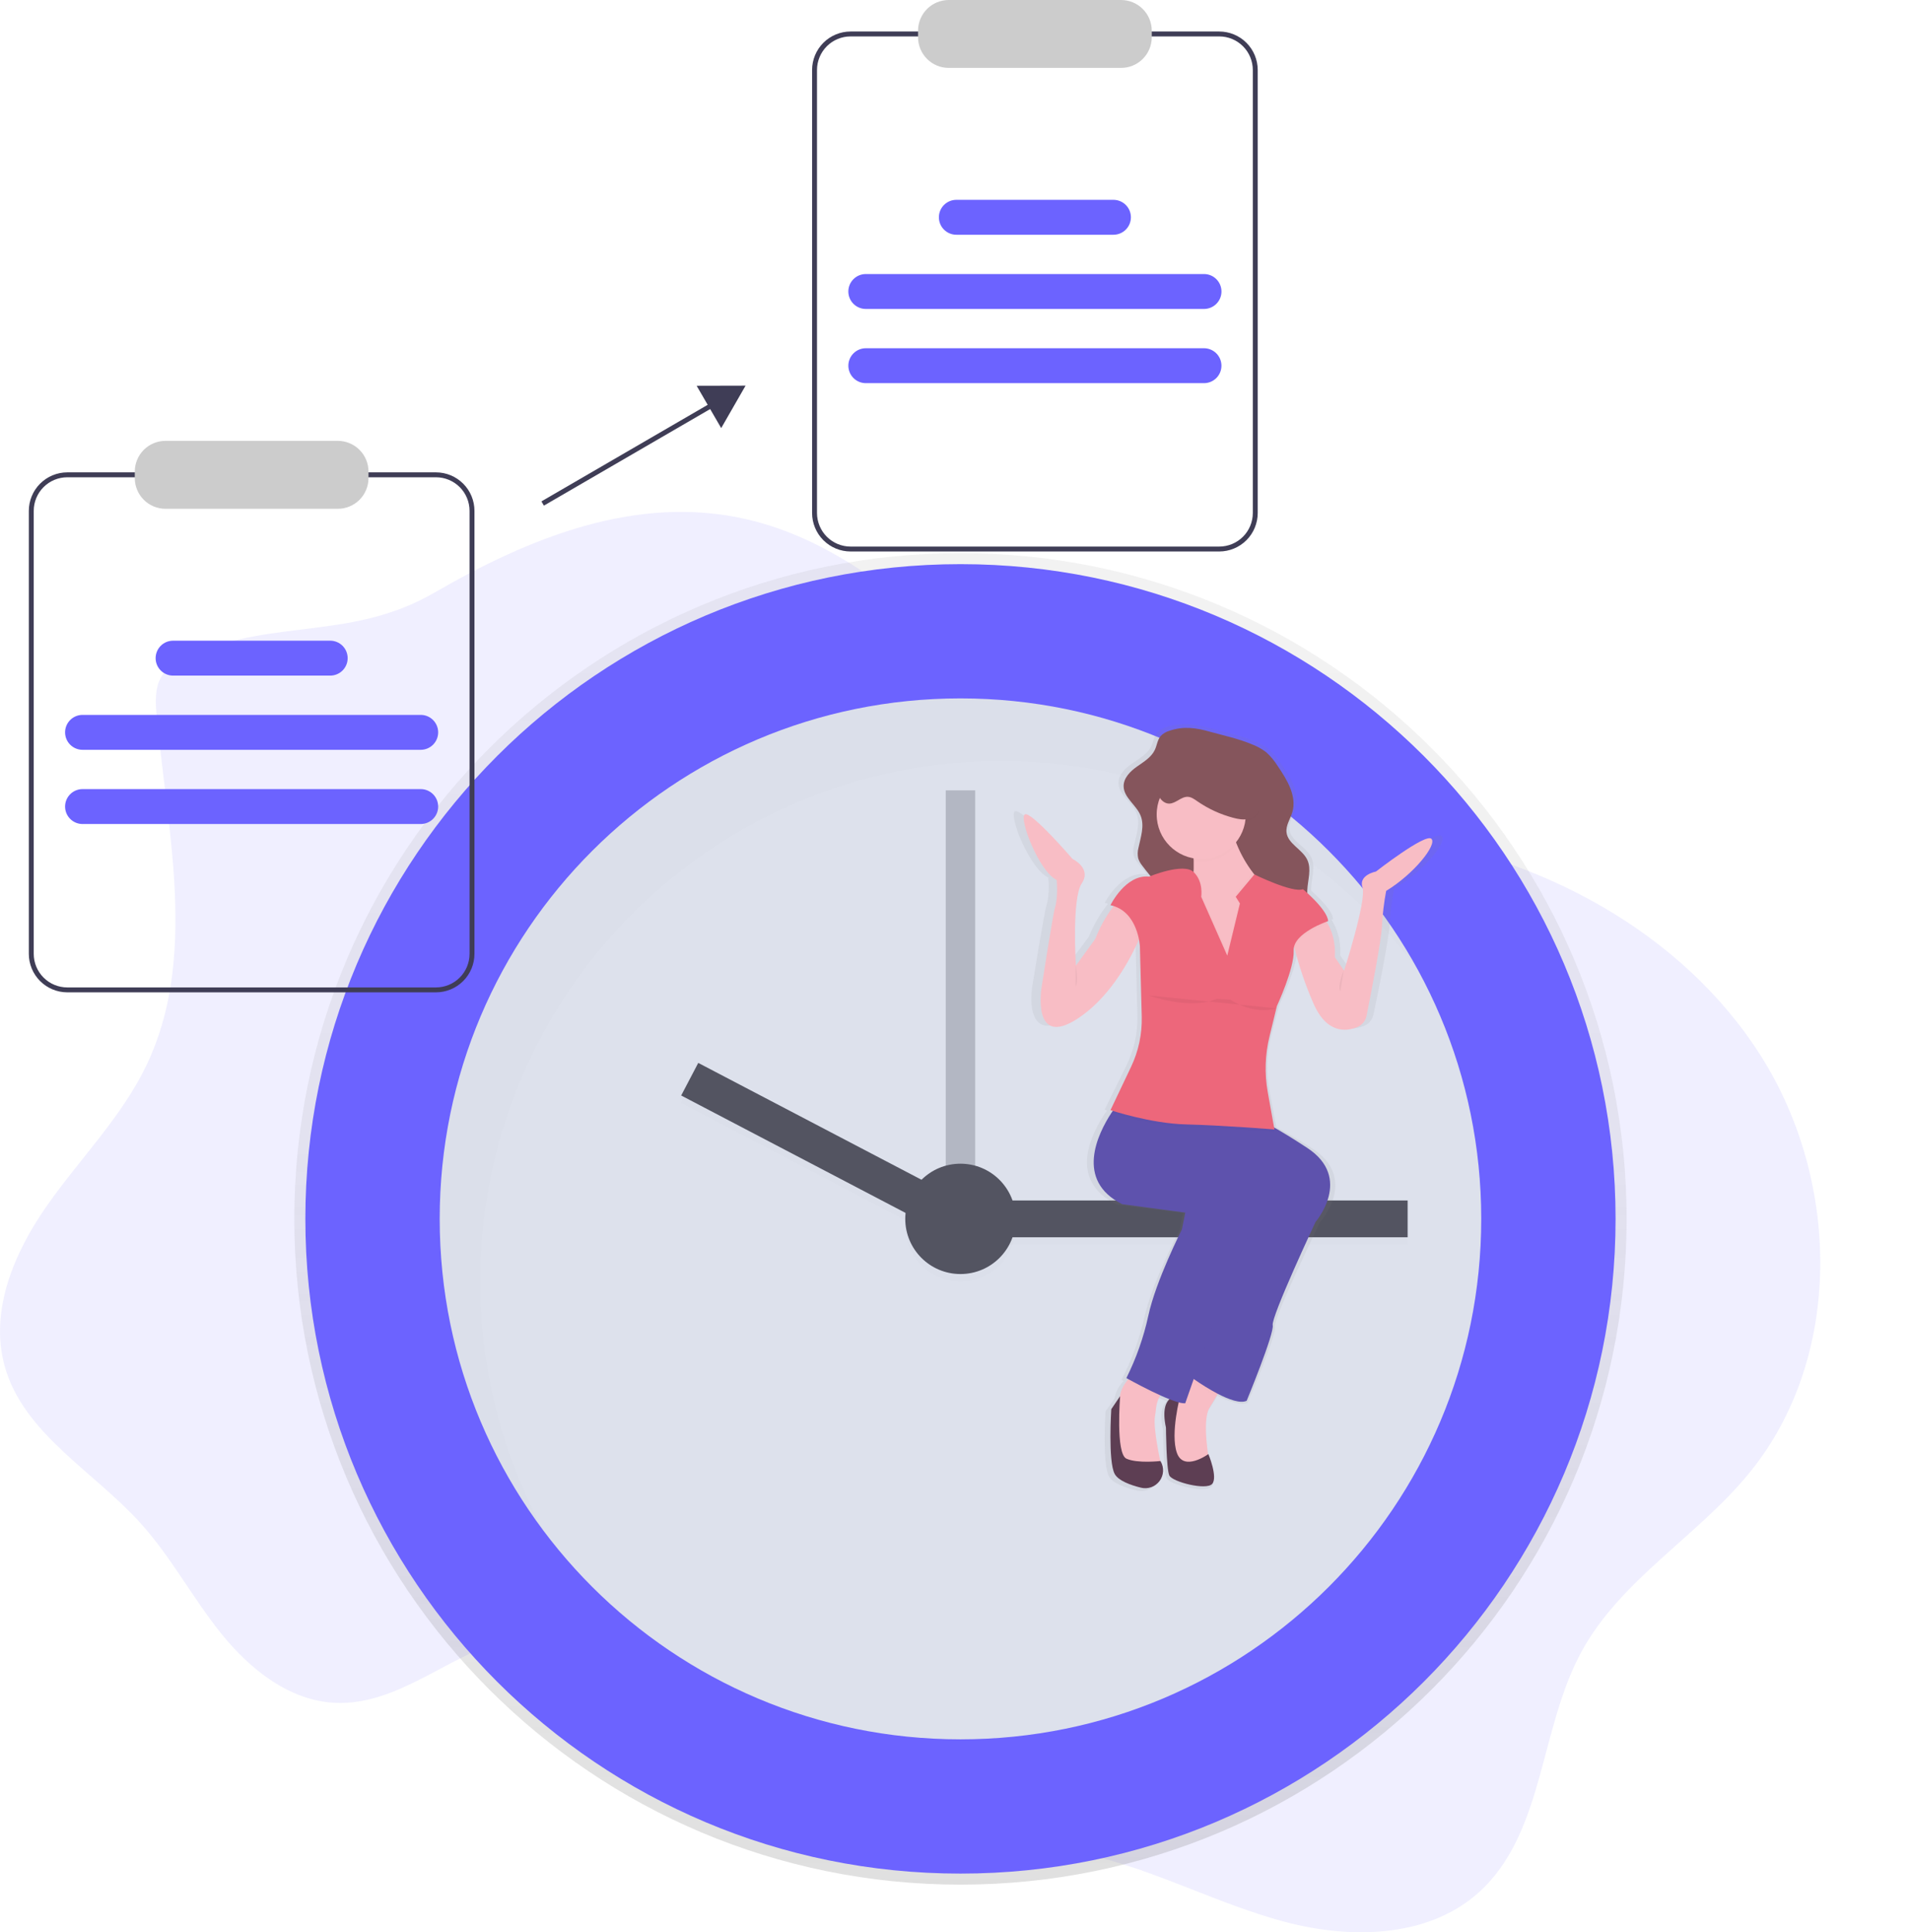 <svg width="530" height="536" viewBox="0 0 530 536" fill="none" xmlns="http://www.w3.org/2000/svg">
<g clip-path="url(#clip0)">
<path opacity="0.1" d="M53.309 181.451C50.011 182.819 46.625 184.574 44.812 187.65C42.892 190.9 43.122 194.935 43.48 198.695C46.595 231.305 54.8 265.987 40.63 295.526C33.752 309.856 22.248 321.34 13.098 334.355C3.947 347.369 -2.962 363.618 1.287 378.928C6.475 397.636 25.838 408.008 38.889 422.405C47.432 431.818 53.422 443.256 61.393 453.158C69.363 463.061 80.286 471.785 93.011 472.366C111.311 473.208 126.201 457.418 144.145 453.76C162.527 450.016 181.038 459.546 195.943 470.953C210.848 482.361 224.405 496.181 241.771 503.303C260.951 511.175 282.571 509.971 302.761 514.7C321.143 519.011 338.065 528.179 356.315 533.066C374.565 537.954 395.955 537.658 410.095 525.174C428.523 508.849 427.073 479.769 438.843 458.173C449.775 438.108 471.176 426.129 485.581 408.391C511.5 376.464 510.652 327.666 488.644 292.944C466.636 258.222 426.772 237.198 386.008 231.724C367.626 229.26 348.697 229.596 331.024 223.99C283.719 208.99 255.569 155.249 207.274 144.066C176.575 136.97 146.718 149.26 120.569 164.386C97.872 177.518 76.931 171.661 53.309 181.451Z" fill="#6C63FF"/>
<path d="M266.517 522.797C368.605 522.797 451.364 440.112 451.364 338.115C451.364 236.118 368.605 153.433 266.517 153.433C164.428 153.433 81.67 236.118 81.67 338.115C81.67 440.112 164.428 522.797 266.517 522.797Z" fill="url(#paint0_linear)"/>
<path d="M266.517 519.736C366.913 519.736 448.3 438.421 448.3 338.115C448.3 237.808 366.913 156.494 266.517 156.494C166.121 156.494 84.734 237.808 84.734 338.115C84.734 438.421 166.121 519.736 266.517 519.736Z" fill="#6C63FF"/>
<path d="M266.517 482.493C346.326 482.493 411.024 417.853 411.024 338.115C411.024 258.377 346.326 193.736 266.517 193.736C186.707 193.736 122.009 258.377 122.009 338.115C122.009 417.853 186.707 482.493 266.517 482.493Z" fill="#DDE1EC"/>
<path opacity="0.3" d="M270.602 219.245H262.432V346.788H270.602V219.245Z" fill="#535461"/>
<g opacity="0.1">
<path opacity="0.1" d="M390.599 335.054H275.197V345.257H390.599V335.054Z" fill="black"/>
<path opacity="0.1" d="M193.722 296.88L188.985 305.919L261.597 343.91L266.334 334.871L193.722 296.88Z" fill="black"/>
<path opacity="0.1" d="M266.517 355.461C274.977 355.461 281.835 348.608 281.835 340.156C281.835 331.703 274.977 324.85 266.517 324.85C258.056 324.85 251.198 331.703 251.198 340.156C251.198 348.608 258.056 355.461 266.517 355.461Z" fill="black"/>
</g>
<path d="M390.599 333.013H275.197V343.217H390.599V333.013Z" fill="#535461"/>
<path d="M266.368 332.842L193.756 294.851L189.018 303.89L261.63 341.881L266.368 332.842Z" fill="#535461"/>
<path d="M266.517 353.42C274.977 353.42 281.835 346.568 281.835 338.115C281.835 329.662 274.977 322.81 266.517 322.81C258.056 322.81 251.198 329.662 251.198 338.115C251.198 346.568 258.056 353.42 266.517 353.42Z" fill="#535461"/>
<g opacity="0.1">
<path opacity="0.1" d="M133.233 355.461C133.233 275.721 197.929 211.082 277.74 211.082C300.141 211.062 322.239 216.254 342.283 226.246C362.328 236.238 379.768 250.756 393.224 268.65C368.632 224 321.143 193.736 266.506 193.736C186.695 193.736 121.999 258.375 121.999 338.115C121.952 369.44 132.149 399.923 151.038 424.925C139.324 403.646 133.198 379.747 133.233 355.461Z" fill="black"/>
</g>
<path d="M400.035 231.907C398.32 230.26 383.879 241.09 383.879 241.09C383.879 241.09 378.737 242.029 379.963 245.554C381.188 249.08 374.575 268.823 374.575 268.823L371.884 265.063C372.145 260.65 370.93 257.523 369.745 255.574C369.648 255.416 369.551 255.263 369.454 255.12L369.924 254.957C369.745 252.549 365.89 248.881 363.842 247.085C363.842 246.825 363.842 246.575 363.842 246.31C363.97 243.432 365.124 240.397 363.842 237.79C362.392 234.815 358.149 233.321 357.791 230.056C357.577 228.107 358.894 226.347 359.476 224.469C360.865 219.98 357.98 215.398 355.223 211.531C354.289 210.081 353.152 208.772 351.847 207.644C350.604 206.736 349.24 206.008 347.793 205.481C343.754 203.848 339.623 203.027 335.456 201.909C331.458 200.848 327.771 200.343 323.712 201.675C322.749 201.934 321.869 202.439 321.159 203.139C320.194 204.22 320.066 205.761 319.433 207.052C318.412 209.128 316.211 210.368 314.265 211.7C312.32 213.031 310.369 214.858 310.359 217.153C310.359 220.413 314.087 222.464 315.332 225.5C316.497 228.326 315.332 231.474 314.684 234.453C314.413 235.416 314.387 236.431 314.607 237.407C314.864 238.134 315.252 238.808 315.751 239.397C316.522 240.417 317.349 241.366 318.172 242.335L317.794 242.483C310.941 241.779 306.534 250.473 306.534 250.473C306.851 250.539 307.152 250.615 307.448 250.702L307.157 251.08C305.087 253.766 303.394 256.724 302.128 259.87L296.511 267.39C296.511 267.39 295.285 248.585 298.226 244.356C301.168 240.126 295.535 237.54 295.535 237.54C295.535 237.54 283.28 223.908 281.58 225.081C279.88 226.255 285.742 241.065 290.884 243.417C290.884 243.417 291.394 248.116 290.373 251.171C289.755 253.105 286.457 273.502 286.457 273.502C286.457 273.502 283.52 290.659 296.986 282.175C305.733 276.675 311.385 267.206 314.265 261.258C314.466 260.839 314.655 260.44 314.832 260.059C314.965 260.69 315.056 261.329 315.103 261.972L315.613 281.629C315.743 286.491 314.68 291.311 312.519 295.669L306.519 307.826L307.188 308.03L306.785 308.612C302.832 314.422 296.112 327.488 309.945 334.146L328.328 336.498L327.348 341.196C327.348 341.196 319.76 355.532 317.554 365.404C316.184 371.449 314.044 377.294 311.186 382.796L311.753 383.097C311.636 383.229 311.513 383.367 311.396 383.51C310.281 384.762 309.544 386.305 309.271 387.958L306.779 391.489C306.779 391.489 305.799 406.059 307.76 409.59C308.832 411.518 312.391 412.743 315.419 413.457C319.913 414.523 323.538 409.886 321.154 406.064L321.123 406.013H321.077C320.566 403.641 319.004 396.279 319.514 393.484C319.657 392.688 319.79 391.897 319.857 391.091C319.98 390.032 320.302 389.005 320.806 388.066C320.888 387.907 320.975 387.754 321.062 387.601L321.327 387.714C322.149 388.066 322.961 388.397 323.732 388.688C322.537 389.775 321.69 392.025 322.711 396.652C322.711 396.652 322.808 408.228 323.691 410.049C324.575 411.87 334.461 414.278 336.176 412.401C337.892 410.523 335.073 404.054 335.073 404.054L334.986 404.116C334.42 400.366 333.72 393.652 335.441 391.009C336.135 389.943 336.809 388.841 337.412 387.811L337.785 387.173C340.981 388.765 344.362 389.963 346.21 389.132C346.21 389.132 354.288 370.327 353.798 367.98C353.308 365.633 366.283 339.069 366.283 339.069C366.283 339.069 377.297 326.825 363.837 318.387C359.563 315.698 356.448 313.892 354.186 312.673L352.292 302.775C351.318 297.587 351.492 292.248 352.802 287.133L354.845 279.348L355.013 278.685C355.013 278.685 360.155 268.109 359.91 263.171C359.891 262.787 359.934 262.403 360.038 262.033C360.094 262.268 360.155 262.513 360.222 262.768C361.573 267.9 363.352 272.911 365.542 277.746C369.449 286.552 375.244 285.853 378.42 284.603C379.1 284.34 379.704 283.912 380.177 283.359C380.651 282.805 380.979 282.142 381.132 281.43C382.276 275.95 385.416 260.599 385.615 256.36C385.793 253.045 386.203 249.746 386.841 246.488C394.898 241.779 401.751 233.555 400.035 231.907Z" fill="url(#paint1_linear)"/>
<path d="M340.093 382.52C340.093 382.52 339.015 384.678 337.54 387.27C336.963 388.29 336.319 389.387 335.661 390.443C333.327 394.172 335.661 406.054 335.661 406.054L330.554 406.753L325.448 404.202L324.514 395.58V389.275L330.335 382.77L332.888 379.954L340.093 382.52Z" fill="#F8BDC5"/>
<g opacity="0.1">
<path opacity="0.1" d="M340.093 382.52C340.093 382.52 339.015 384.678 337.54 387.27C335.285 386.066 333.106 384.727 331.014 383.26L330.565 382.944L330.325 382.77L332.878 379.954L340.093 382.52Z" fill="black"/>
</g>
<path d="M365.057 338.941C365.057 338.941 352.695 365.271 353.165 367.603C353.635 369.934 345.934 388.576 345.934 388.576C344.178 389.402 340.951 388.214 337.907 386.637C335.612 385.415 333.395 384.052 331.269 382.556L330.82 382.24L330.549 382.046L350.841 325.886L332.888 312.729L331.56 311.754L323.533 305.836L348.043 310.265C348.043 310.265 348.896 310.157 353.405 312.678C355.57 313.887 358.577 315.698 362.734 318.422C375.546 326.825 365.057 338.941 365.057 338.941Z" fill="#5E52AD"/>
<g opacity="0.03">
<path opacity="0.03" d="M365.057 338.941C365.057 338.941 352.695 365.271 353.165 367.603C353.635 369.934 345.934 388.576 345.934 388.576C344.178 389.402 340.951 388.214 337.907 386.637C335.612 385.415 333.395 384.052 331.269 382.556L330.82 382.24L330.549 382.046L350.841 325.886L332.888 312.729L331.56 311.754L323.533 305.836L348.043 310.265C348.043 310.265 348.896 310.157 353.405 312.678C355.57 313.887 358.577 315.698 362.734 318.422C375.546 326.825 365.057 338.941 365.057 338.941Z" fill="black"/>
</g>
<path d="M327.501 387.178C327.501 387.178 321.434 386.244 323.538 396.035C323.538 396.035 323.63 407.513 324.473 409.299C325.315 411.085 334.736 413.493 336.365 411.631C337.994 409.768 335.313 403.361 335.313 403.361C335.313 403.361 328.435 408.371 326.566 403.009C324.697 397.647 327.501 387.178 327.501 387.178Z" fill="#5D3E53"/>
<path d="M323.298 385.316C322.636 385.946 322.098 386.693 321.71 387.52C321.228 388.456 320.922 389.473 320.806 390.52C320.745 391.316 320.617 392.106 320.485 392.892C319.903 396.213 322.134 406.054 322.134 406.054L313.27 407.452L310.007 403.958L309.307 396.269C310.178 393.633 310.649 390.882 310.706 388.107C310.706 386.102 311.727 384.311 312.749 383.005C313.441 382.133 314.235 381.347 315.113 380.663C315.113 380.663 325.167 383.683 323.298 385.316Z" fill="#F8BDC5"/>
<g opacity="0.1">
<path opacity="0.1" d="M323.298 385.316C322.636 385.946 322.098 386.693 321.71 387.52C318.08 385.882 314.265 383.816 312.876 383.051L312.769 382.995C313.461 382.123 314.255 381.337 315.133 380.653C315.133 380.653 325.167 383.683 323.298 385.316Z" fill="black"/>
</g>
<path d="M351.99 331.952C351.99 331.952 346.164 342.905 342.426 351.992C339.975 357.961 334.91 372.174 331.703 381.224L331.233 382.561C329.824 386.566 328.885 389.275 328.885 389.275C328.263 389.279 327.645 389.188 327.051 389.004C326.5 388.856 325.882 388.658 325.223 388.413L324.483 388.132C323.748 387.846 322.951 387.515 322.19 387.168C318.483 385.515 314.531 383.362 313.096 382.576L312.555 382.275C315.291 376.797 317.334 370.999 318.636 365.016C320.735 355.231 327.965 341.038 327.965 341.038L328.9 336.375L311.406 334.044C298.227 327.462 304.63 314.489 308.393 308.729C309.035 307.729 309.728 306.764 310.471 305.836L324.468 308.897C324.468 308.897 326.674 309.601 331.576 311.77L333.827 312.79C336.575 314.05 339.955 315.672 344.04 317.754C357.817 324.713 351.99 331.952 351.99 331.952Z" fill="#5E52AD"/>
<path d="M322.047 405.355C322.546 406.196 322.785 407.165 322.734 408.14C322.683 409.116 322.344 410.055 321.76 410.838C321.175 411.622 320.372 412.215 319.451 412.543C318.53 412.871 317.532 412.919 316.584 412.681C313.719 411.972 310.323 410.758 309.302 408.845C307.438 405.35 308.368 390.902 308.368 390.902L310.819 387.29C310.819 387.29 309.537 403.253 312.57 404.636C315.603 406.019 322.017 405.284 322.017 405.284L322.047 405.355Z" fill="#5D3E53"/>
<path d="M324.529 202.71C323.597 202.969 322.751 203.471 322.078 204.164C321.159 205.236 321.057 206.766 320.434 208.047C319.463 210.087 317.37 211.337 315.511 212.638C313.653 213.939 311.799 215.771 311.789 218.046C311.789 221.281 315.363 223.311 316.527 226.316C317.635 229.122 316.527 232.239 315.909 235.193C315.652 236.149 315.627 237.153 315.838 238.121C316.082 238.839 316.452 239.508 316.931 240.096C319.183 243.157 321.981 245.871 323.487 249.355C324.631 252.003 324.948 254.926 325.249 257.799C325.683 261.931 326.117 266.14 325.331 270.221C325.254 270.465 325.254 270.727 325.331 270.971C325.465 271.205 325.676 271.386 325.928 271.481C327.414 272.203 329.03 272.616 330.68 272.698C332.33 272.779 333.98 272.526 335.529 271.954C337.079 271.382 338.497 270.503 339.698 269.37C340.899 268.237 341.858 266.872 342.518 265.359C343.54 263.048 343.933 260.258 345.955 258.758C346.191 258.563 346.475 258.434 346.777 258.385C347.254 258.398 347.716 258.553 348.105 258.829C350.729 260.247 353.91 260.288 356.836 259.707C358.603 259.355 360.411 258.727 361.58 257.35C363.883 254.615 362.601 250.529 362.754 246.963C362.877 244.111 363.975 241.101 362.754 238.519C361.376 235.57 357.326 234.091 356.989 230.867C356.785 228.938 358.041 227.188 358.598 225.331C359.92 220.878 357.173 216.337 354.549 212.506C353.666 211.076 352.584 209.78 351.337 208.654C350.16 207.758 348.859 207.037 347.476 206.511C343.631 204.894 339.71 204.078 335.732 202.976C331.923 201.889 328.415 201.384 324.529 202.71Z" fill="#85555C"/>
<path d="M344.06 269.267H330.529V247.361C330.931 245.257 331.166 243.124 331.233 240.983C331.233 240.264 331.233 239.529 331.233 238.79C331.106 236.178 330.564 233.571 329.145 231.979C325.412 227.785 341.272 228.484 341.272 228.484C341.759 230.41 342.391 232.296 343.162 234.127C344.311 236.983 345.839 239.672 347.706 242.121C349.349 244.3 351.454 246.089 353.869 247.361C363.183 252.023 344.06 269.267 344.06 269.267Z" fill="#F8BDC5"/>
<g opacity="0.1">
<path opacity="0.1" d="M343.146 234.127C341.772 235.916 339.935 237.297 337.833 238.119C335.73 238.941 333.443 239.173 331.218 238.79C331.09 236.178 330.549 233.571 329.13 231.979C325.397 227.785 341.257 228.484 341.257 228.484C341.744 230.41 342.375 232.296 343.146 234.127Z" fill="black"/>
</g>
<path d="M333.327 238.279C340.154 238.279 345.689 232.75 345.689 225.928C345.689 219.107 340.154 213.577 333.327 213.577C326.499 213.577 320.965 219.107 320.965 225.928C320.965 232.75 326.499 238.279 333.327 238.279Z" fill="#F8BDC5"/>
<path d="M384.64 247.131C384.033 250.363 383.644 253.632 383.476 256.916C383.287 261.115 380.294 276.338 379.202 281.772C379.064 282.468 378.756 283.12 378.305 283.669C377.854 284.218 377.275 284.648 376.618 284.919C373.585 286.159 368.07 286.853 364.363 278.124C362.273 273.321 360.577 268.356 359.292 263.278C358.838 261.571 358.497 259.836 358.271 258.084L366.441 253.656C367.21 254.375 367.861 255.21 368.371 256.13C369.5 258.064 370.659 261.166 370.414 265.538L372.967 269.267C372.967 269.267 379.263 249.692 378.073 246.197C376.883 242.703 381.806 241.769 381.806 241.769C381.806 241.769 395.567 231.055 397.201 232.683C398.835 234.31 392.335 242.468 384.64 247.131Z" fill="#F8BDC5"/>
<path d="M317.702 256.452C317.064 258.275 316.331 260.063 315.506 261.809C312.759 267.711 307.377 277.114 299.043 282.552C286.217 290.939 289.015 273.93 289.015 273.93C289.015 273.93 292.155 253.707 292.747 251.794C293.682 248.763 293.212 244.106 293.212 244.106C288.315 241.774 282.719 227.097 284.348 225.928C285.977 224.76 297.624 238.279 297.624 238.279C297.624 238.279 302.991 240.83 300.177 245.039C297.364 249.248 298.543 267.874 298.543 267.874L303.94 260.431C305.141 257.325 306.754 254.394 308.735 251.717C309.756 250.325 310.471 249.483 310.471 249.483L317.702 256.452Z" fill="#F8BDC5"/>
<g opacity="0.1">
<path opacity="0.1" d="M368.376 256.13C366.661 256.763 360.017 259.441 359.282 263.273C358.828 261.566 358.487 259.831 358.261 258.079L366.431 253.651C367.206 254.37 367.862 255.207 368.376 256.13Z" fill="black"/>
</g>
<g opacity="0.1">
<path opacity="0.1" d="M317.702 256.452C317.064 258.275 316.331 260.063 315.506 261.809C315.19 259.503 313.887 253.605 308.735 251.702C309.756 250.309 310.471 249.468 310.471 249.468L317.702 256.452Z" fill="black"/>
</g>
<g opacity="0.1">
<path opacity="0.1" d="M344.06 269.267H330.529V247.361C330.931 245.257 331.166 243.124 331.233 240.983C334.016 243.667 333.327 247.825 333.327 247.825L340.557 264.15L344.06 249.718L342.896 247.855L347.696 242.152C349.339 244.331 351.443 246.12 353.859 247.391C363.183 252.023 344.06 269.267 344.06 269.267Z" fill="black"/>
</g>
<g opacity="0.1">
<path opacity="0.1" d="M353.619 313.999C353.619 313.999 343.019 313.157 333.822 312.759L332.898 312.719C331.591 312.668 330.345 312.627 329.125 312.596C320.199 312.382 310.104 309.265 308.388 308.719C309.032 307.722 309.727 306.76 310.471 305.836L324.468 308.897C324.468 308.897 326.674 309.601 331.576 311.77L323.533 305.836L348.043 310.265C348.043 310.265 348.896 310.157 353.405 312.678L353.619 313.999Z" fill="black"/>
</g>
<path d="M344.06 250.626L342.896 248.763L348.074 242.575C348.074 242.575 358.751 247.804 361.549 246.656C361.549 246.656 368.315 252.268 368.545 255.513C368.545 255.513 358.751 258.773 358.981 263.676C359.211 268.579 354.334 279.052 354.334 279.052L352.292 287.429C351.035 292.506 350.861 297.79 351.781 302.939L353.645 313.31C353.645 313.31 338.949 312.147 329.135 311.912C319.321 311.678 308.143 307.954 308.143 307.954L313.867 295.919C315.931 291.575 316.942 286.807 316.818 282.001L316.308 262.518C316.308 262.518 315.843 252.733 308.138 251.1C308.138 251.1 312.335 242.478 318.861 243.177C318.861 243.177 328.369 239.213 331.193 241.891C334.016 244.57 333.322 248.769 333.322 248.769L340.552 265.094L344.06 250.626Z" fill="#ED677B"/>
<g opacity="0.1">
<path opacity="0.1" d="M324.406 223.382C326.28 223.382 327.751 221.398 329.625 221.5C330.595 221.551 331.427 222.168 332.229 222.724C335.258 224.82 338.629 226.374 342.191 227.316C343.575 227.683 345.041 227.959 346.43 227.622C347.819 227.285 349.121 226.194 349.279 224.77C349.318 224.143 349.235 223.514 349.034 222.918C347.462 217.445 343.904 212.754 339.056 209.761C337.116 208.572 334.747 207.664 332.597 208.409C330.656 209.077 329.405 210.893 328.001 212.388C326.943 213.508 325.741 214.482 324.427 215.286C323.405 215.903 321.874 216.306 321.286 217.439C320.178 219.551 321.92 223.362 324.406 223.382Z" fill="black"/>
</g>
<path d="M324.406 222.918C326.28 222.918 327.751 220.934 329.625 221.036C330.595 221.087 331.427 221.704 332.229 222.26C335.258 224.356 338.629 225.91 342.191 226.852C343.575 227.219 345.041 227.494 346.43 227.158C347.819 226.821 349.121 225.729 349.279 224.306C349.318 223.679 349.235 223.05 349.034 222.454C347.462 216.981 343.904 212.29 339.056 209.297C337.116 208.108 334.747 207.2 332.597 207.945C330.656 208.613 329.405 210.429 328.001 211.924C326.943 213.043 325.741 214.018 324.427 214.822C323.405 215.439 321.874 215.842 321.286 216.975C320.178 219.107 321.92 222.893 324.406 222.918Z" fill="#85555C"/>
<path opacity="0.05" d="M318.754 276.139C318.754 276.139 330.182 280.333 337.647 277.073L341.38 277.308C341.38 277.308 347.584 281.654 354.145 279.71" fill="black"/>
<path opacity="0.05" d="M372.865 269.15C372.865 269.15 371.001 273.578 371.93 274.976L372.865 269.15Z" fill="black"/>
<path opacity="0.05" d="M298.461 267.752C298.461 267.752 299.396 272.18 298.461 273.578V267.752Z" fill="black"/>
</g>
<path d="M120.986 275.275H18.67C15.841 275.271 13.129 274.146 11.129 272.146C9.128 270.146 8.003 267.433 8 264.605V141.705C8.003 138.876 9.128 136.164 11.129 134.164C13.129 132.163 15.841 131.038 18.67 131.035H120.986C123.814 131.038 126.527 132.163 128.527 134.164C130.527 136.164 131.652 138.876 131.656 141.705V264.605C131.652 267.433 130.527 270.146 128.527 272.146C126.527 274.146 123.814 275.271 120.986 275.275ZM18.67 132.397C16.202 132.399 13.836 133.381 12.091 135.126C10.346 136.871 9.364 139.237 9.362 141.705V264.605C9.364 267.072 10.346 269.439 12.091 271.184C13.836 272.929 16.202 273.91 18.67 273.913H120.986C123.453 273.91 125.82 272.929 127.565 271.184C129.31 269.439 130.291 267.072 130.294 264.605V141.705C130.291 139.237 129.31 136.871 127.565 135.126C125.82 133.381 123.453 132.399 120.986 132.397H18.67Z" fill="#3F3D56"/>
<path d="M93.745 141.137H45.911C43.654 141.135 41.491 140.237 39.896 138.642C38.3 137.047 37.403 134.883 37.4 132.627V130.804C37.403 128.548 38.3 126.385 39.896 124.789C41.491 123.194 43.654 122.297 45.911 122.294H93.745C96.001 122.297 98.164 123.194 99.76 124.789C101.355 126.385 102.253 128.548 102.255 130.804V132.627C102.253 134.883 101.355 137.047 99.76 138.642C98.164 140.237 96.001 141.135 93.745 141.137Z" fill="#CCCCCC"/>
<path d="M116.748 207.998H22.908C22.272 207.999 21.641 207.874 21.053 207.631C20.465 207.388 19.93 207.031 19.48 206.582C19.029 206.132 18.672 205.598 18.428 205.01C18.185 204.422 18.059 203.791 18.059 203.155C18.059 202.518 18.185 201.888 18.428 201.3C18.672 200.712 19.029 200.178 19.48 199.728C19.93 199.278 20.465 198.922 21.053 198.679C21.641 198.436 22.272 198.311 22.908 198.312H116.748C118.031 198.313 119.262 198.824 120.169 199.732C121.076 200.64 121.585 201.871 121.585 203.155C121.585 204.438 121.076 205.669 120.169 206.578C119.262 207.486 118.031 207.997 116.748 207.998Z" fill="#6C63FF"/>
<path d="M116.748 228.582H22.908C22.272 228.583 21.641 228.458 21.053 228.215C20.465 227.972 19.93 227.616 19.48 227.166C19.029 226.716 18.672 226.182 18.428 225.594C18.185 225.006 18.059 224.376 18.059 223.739C18.059 223.103 18.185 222.472 18.428 221.884C18.672 221.296 19.029 220.762 19.48 220.312C19.93 219.862 20.465 219.506 21.053 219.263C21.641 219.02 22.272 218.895 22.908 218.896H116.748C118.031 218.897 119.262 219.408 120.169 220.316C121.076 221.224 121.585 222.455 121.585 223.739C121.585 225.023 121.076 226.254 120.169 227.162C119.262 228.07 118.031 228.581 116.748 228.582Z" fill="#6C63FF"/>
<path d="M91.623 187.414H48.033C47.396 187.415 46.766 187.29 46.178 187.047C45.589 186.804 45.055 186.447 44.604 185.998C44.154 185.548 43.797 185.014 43.553 184.426C43.309 183.838 43.184 183.207 43.184 182.571C43.184 181.934 43.309 181.304 43.553 180.716C43.797 180.128 44.154 179.594 44.604 179.144C45.055 178.694 45.589 178.337 46.178 178.094C46.766 177.851 47.396 177.727 48.033 177.727H91.623C92.259 177.727 92.89 177.851 93.478 178.094C94.066 178.337 94.601 178.694 95.051 179.144C95.502 179.594 95.859 180.128 96.103 180.716C96.346 181.304 96.472 181.934 96.472 182.571C96.472 183.207 96.346 183.838 96.103 184.426C95.859 185.014 95.502 185.548 95.051 185.998C94.601 186.447 94.066 186.804 93.478 187.047C92.89 187.29 92.259 187.415 91.623 187.414Z" fill="#6C63FF"/>
<path d="M338.33 152.981H236.015C233.186 152.978 230.473 151.852 228.473 149.852C226.473 147.852 225.348 145.139 225.344 142.311V19.411C225.348 16.582 226.473 13.87 228.473 11.87C230.473 9.869 233.186 8.744 236.015 8.741H338.33C341.159 8.744 343.871 9.869 345.871 11.87C347.872 13.87 348.997 16.582 349 19.411V142.311C348.997 145.139 347.872 147.852 345.871 149.852C343.871 151.852 341.159 152.978 338.33 152.981ZM236.015 10.102C233.547 10.105 231.181 11.087 229.435 12.832C227.69 14.577 226.709 16.943 226.706 19.411V142.311C226.709 144.778 227.69 147.145 229.435 148.89C231.181 150.635 233.547 151.616 236.015 151.619H338.33C340.798 151.616 343.164 150.635 344.909 148.89C346.654 147.145 347.636 144.778 347.638 142.311V19.411C347.636 16.943 346.654 14.577 344.909 12.832C343.164 11.087 340.798 10.105 338.33 10.102H236.015Z" fill="#3F3D56"/>
<path d="M311.089 18.843H263.255C260.999 18.841 258.836 17.944 257.24 16.348C255.645 14.753 254.747 12.589 254.745 10.333V8.51C254.747 6.254 255.645 4.091 257.24 2.495C258.836 0.9 260.999 0.003 263.255 0H311.089C313.346 0.003 315.509 0.9 317.104 2.495C318.7 4.091 319.597 6.254 319.6 8.51V10.333C319.597 12.589 318.7 14.753 317.104 16.348C315.509 17.944 313.346 18.841 311.089 18.843Z" fill="#CCCCCC"/>
<path d="M334.092 85.704H240.252C239.616 85.705 238.986 85.58 238.397 85.337C237.809 85.094 237.274 84.737 236.824 84.287C236.374 83.838 236.016 83.303 235.773 82.716C235.529 82.127 235.403 81.497 235.403 80.861C235.403 80.224 235.529 79.594 235.773 79.006C236.016 78.418 236.374 77.884 236.824 77.434C237.274 76.984 237.809 76.627 238.397 76.384C238.986 76.141 239.616 76.017 240.252 76.017H334.092C334.728 76.017 335.359 76.141 335.947 76.384C336.535 76.627 337.07 76.984 337.52 77.434C337.971 77.884 338.328 78.418 338.572 79.006C338.816 79.594 338.941 80.224 338.941 80.861C338.941 81.497 338.816 82.127 338.572 82.716C338.328 83.303 337.971 83.838 337.52 84.287C337.07 84.737 336.535 85.094 335.947 85.337C335.359 85.58 334.728 85.705 334.092 85.704Z" fill="#6C63FF"/>
<path d="M334.092 106.288H240.253C239.616 106.288 238.987 106.163 238.399 105.92C237.811 105.676 237.278 105.319 236.828 104.87C236.378 104.42 236.021 103.886 235.778 103.298C235.534 102.711 235.409 102.081 235.409 101.445C235.409 100.809 235.534 100.179 235.778 99.591C236.021 99.004 236.378 98.47 236.828 98.02C237.278 97.57 237.811 97.214 238.399 96.97C238.987 96.727 239.616 96.602 240.253 96.602H334.092C334.728 96.602 335.358 96.727 335.945 96.97C336.533 97.214 337.067 97.57 337.517 98.02C337.966 98.47 338.323 99.004 338.567 99.591C338.81 100.179 338.935 100.809 338.935 101.445C338.935 102.081 338.81 102.711 338.567 103.298C338.323 103.886 337.966 104.42 337.517 104.87C337.067 105.319 336.533 105.676 335.945 105.92C335.358 106.163 334.728 106.288 334.092 106.288Z" fill="#6C63FF"/>
<path d="M308.967 65.12H265.377C264.741 65.121 264.11 64.996 263.522 64.753C262.934 64.51 262.399 64.153 261.949 63.703C261.498 63.254 261.141 62.719 260.897 62.131C260.654 61.543 260.528 60.913 260.528 60.277C260.528 59.64 260.654 59.01 260.897 58.422C261.141 57.834 261.498 57.3 261.949 56.85C262.399 56.4 262.934 56.043 263.522 55.8C264.11 55.557 264.741 55.432 265.377 55.433H308.967C310.252 55.433 311.484 55.944 312.392 56.852C313.3 57.76 313.811 58.992 313.811 60.277C313.811 61.561 313.3 62.793 312.392 63.701C311.484 64.61 310.252 65.12 308.967 65.12Z" fill="#6C63FF"/>
<path d="M198.093 111.298L150.239 139.083L150.922 140.26L198.777 112.476L198.093 111.298Z" fill="#3F3D56"/>
<path d="M200.125 118.755L206.885 106.98L193.307 107.012L200.125 118.755Z" fill="#3F3D56"/>
<defs>
<linearGradient id="paint0_linear" x1="266.517" y1="522.797" x2="266.517" y2="153.433" gradientUnits="userSpaceOnUse">
<stop stop-color="#808080" stop-opacity="0.25"/>
<stop offset="0.54" stop-color="#808080" stop-opacity="0.12"/>
<stop offset="1" stop-color="#808080" stop-opacity="0.1"/>
</linearGradient>
<linearGradient id="paint1_linear" x1="89361" y1="127052" x2="89361" y2="38336.3" gradientUnits="userSpaceOnUse">
<stop stop-color="#808080" stop-opacity="0.25"/>
<stop offset="0.54" stop-color="#808080" stop-opacity="0.12"/>
<stop offset="1" stop-color="#808080" stop-opacity="0.1"/>
</linearGradient>
<clipPath id="clip0">
<rect width="530" height="394" fill="white" transform="translate(0 142)"/>
</clipPath>
</defs>
</svg>
